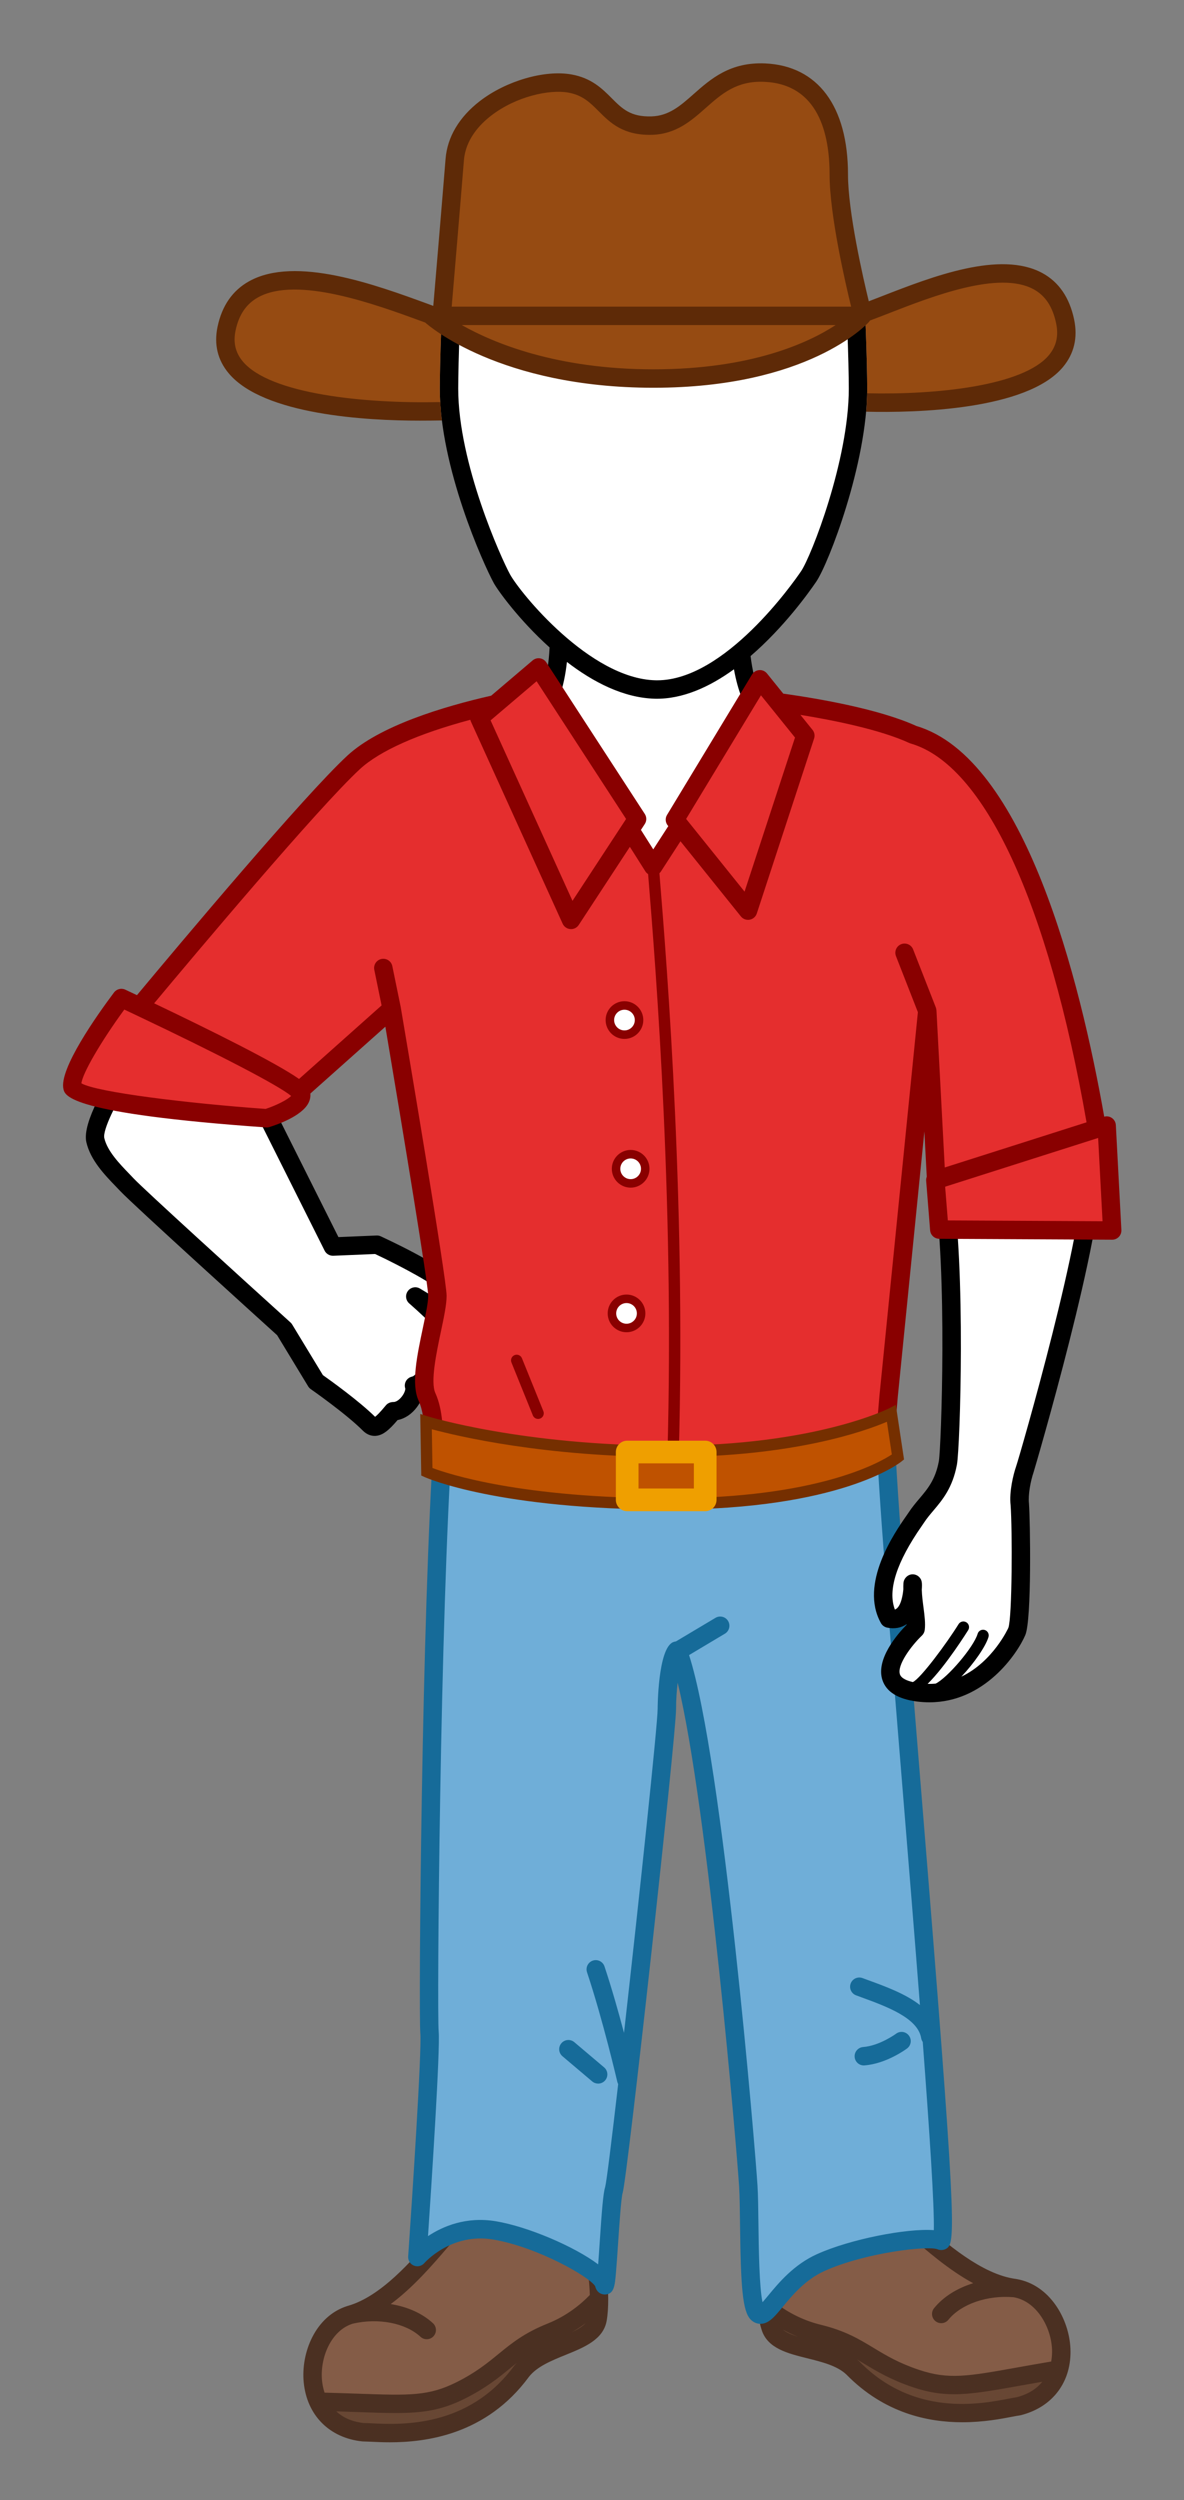 <svg xmlns="http://www.w3.org/2000/svg" xmlns:xlink="http://www.w3.org/1999/xlink" id="Layer_1" width="209" height="441" x="0" y="0" enable-background="new 0 0 209 441" version="1.1" viewBox="0 0 209 441" xml:space="preserve"><rect x="0" y="0" width="209" height="441" fill="#808080" stroke="none"/><g id="Rancher2.svg"><path id="shoe" fill="#845C47" d="M158.936,390.856c3.91,3.086,12.147,11.709,20.18,12.75c8.906,1.43,12.574,17.844,0.684,20.846 c-3.259,0.426-17.809,4.9-29.213-6.711c-4.238-4.094-13.119-2.804-14.564-7.179c-1.443-4.372-1.637-14.726,0.354-15.354 C138.368,394.579,155.025,387.774,158.936,390.856z M80.018,392.835c-3.436,3.607-10.37,13.309-18.173,15.475 c-8.616,2.676-9.927,19.443,2.271,20.732c3.286-0.037,18.322,2.336,27.971-10.773c3.618-4.648,12.592-4.629,13.404-9.162 c0.812-4.533-0.462-14.809-2.523-15.15C100.907,393.612,83.454,389.231,80.018,392.835z"/><path id="soles" fill="#684734" d="M144.473,411.649c7.692,1.869,9.234,5.256,17.254,7.928c6.904,2.303,10.912,0.771,25.166-1.592 c-0.881,2.945-3.109,5.461-7.096,6.467c-3.259,0.426-17.809,4.9-29.213-6.711c-4.24-4.094-13.119-2.804-14.564-7.179 c-0.313-0.95-0.563-2.192-0.752-3.55C137.264,408.653,140.357,410.647,144.473,411.649z M97.275,411.374 c-7.35,2.941-8.399,6.51-15.959,10.289c-6.511,3.254-10.694,2.307-25.138,1.979c1.287,2.793,3.851,4.969,7.938,5.398 c3.286-0.037,18.322,2.336,27.971-10.773c3.618-4.648,12.592-4.629,13.404-9.164c0.177-0.984,0.249-2.252,0.241-3.617 C103.989,407.39,101.208,409.802,97.275,411.374z"/><path id="shoeBorder" fill="#4B3022" d="M169.872,427.277c-6.084,0-13.771-1.6-20.446-8.397c-1.629-1.571-4.333-2.242-6.947-2.892 c-3.416-0.85-6.945-1.727-8.002-4.915c-1.369-4.147-1.727-12.946-0.201-15.931c0.396-0.771,0.938-1.271,1.608-1.483 c0.252-0.079,0.742-0.261,1.414-0.508c12.991-4.775,19.767-5.843,22.646-3.571v0.001c0.781,0.616,1.693,1.415,2.752,2.34 c4.229,3.701,10.621,9.293,16.623,10.073c0.043,0.006,0.084,0.013,0.125,0.021c5.89,1.02,9.279,7.051,9.51,12.25 c0.258,5.827-3.1,10.335-8.758,11.765c-0.062,0.016-0.122,0.026-0.187,0.036c-0.327,0.043-0.778,0.131-1.336,0.236 C176.75,426.673,173.613,427.277,169.872,427.277z M68.801,430.812c-1.311,0-2.438-0.057-3.316-0.1 c-0.563-0.028-1.016-0.042-1.351-0.048c-0.065-0.002-0.126-0.003-0.189-0.009c-5.803-0.613-9.762-4.604-10.332-10.407 c-0.511-5.211,2.025-11.704,7.731-13.487c0.033-0.011,0.067-0.021,0.102-0.027c5.849-1.67,11.351-8.069,14.998-12.312 c0.917-1.066,1.71-1.988,2.396-2.71l0,0c2.533-2.657,9.391-2.556,22.931,0.336c0.696,0.149,1.204,0.259,1.46,0.301 c0.698,0.117,1.306,0.536,1.806,1.245c1.931,2.739,2.82,11.499,2.051,15.796c-0.593,3.31-3.965,4.677-7.227,5.996 c-2.497,1.015-5.079,2.062-6.494,3.879C85.825,429.518,75.156,430.812,68.801,430.812z M80.589,420.21 c3.387-1.693,5.409-3.347,7.365-4.944c2.358-1.927,4.585-3.747,8.716-5.398c3.401-1.359,5.868-3.41,7.443-5.037 c-0.105-3.925-0.938-8.299-1.696-9.323c-0.311-0.061-0.762-0.156-1.324-0.274c-15.262-3.261-19.02-2.196-19.9-1.272 c-0.63,0.661-1.397,1.554-2.285,2.587c-2.563,2.98-5.984,6.958-9.941,9.882c2.926,0.463,5.561,1.62,7.464,3.382 c0.659,0.609,0.698,1.64,0.088,2.298c-0.609,0.657-1.637,0.698-2.296,0.089c-2.633-2.438-7.437-3.364-11.962-2.312 c-3.87,1.215-5.806,6.065-5.415,10.053c0.054,0.55,0.18,1.301,0.446,2.112c2.249,0.06,4.255,0.127,6.04,0.189 C72.305,422.554,75.664,422.671,80.589,420.21z M82.042,423.116c-4.073,2.036-7.35,2.533-12.227,2.533 c-1.907,0-4.057-0.076-6.596-0.166c-1.187-0.042-2.478-0.086-3.863-0.131c1.087,1.014,2.634,1.812,4.845,2.062 c0.368,0,0.854,0.021,1.443,0.052c5.1,0.245,17.041,0.832,25.134-10.163c0.137-0.176,0.292-0.332,0.439-0.497 c-0.4,0.317-0.798,0.643-1.206,0.976C88.015,419.413,85.752,421.262,82.042,423.116z M103.382,409.788 c-0.742,0.553-1.562,1.1-2.458,1.615C101.971,410.914,102.854,410.395,103.382,409.788z M168.421,422.337 c-2.401,0-4.625-0.354-7.208-1.218c-3.936-1.312-6.438-2.822-8.645-4.154c-0.446-0.27-0.883-0.53-1.319-0.786 c0.155,0.131,0.315,0.252,0.464,0.396c9.594,9.768,21.331,7.506,26.344,6.538c0.582-0.111,1.062-0.203,1.428-0.255 c2.152-0.562,3.57-1.572,4.506-2.729c-1.37,0.238-2.646,0.466-3.818,0.675C175.104,421.711,171.604,422.337,168.421,422.337z M140.865,412.193c-0.961-0.387-1.85-0.812-2.663-1.253C138.811,411.468,139.758,411.857,140.865,412.193z M154.25,414.183 c2.162,1.308,4.398,2.656,7.991,3.854c5.222,1.743,8.526,1.147,17.356-0.431c1.76-0.315,3.739-0.668,5.965-1.043 c0.146-0.846,0.166-1.604,0.143-2.154c-0.176-3.991-2.764-8.505-6.795-9.188c-4.618-0.396-9.241,1.196-11.502,3.979 c-0.565,0.697-1.592,0.802-2.286,0.235c-0.696-0.564-0.804-1.59-0.237-2.284c1.635-2.014,4.077-3.529,6.904-4.401 c-4.32-2.333-8.271-5.791-11.234-8.382c-1.022-0.896-1.908-1.67-2.623-2.234c-1.002-0.791-4.869-1.312-19.513,4.069 c-0.544,0.199-0.979,0.356-1.28,0.464c-0.604,1.122-0.811,5.569-0.358,9.469c1.786,1.391,4.521,3.069,8.079,3.938 C149.182,411.122,151.643,412.608,154.25,414.183z"/><path id="pants" fill="#6FAED8" d="M78.277,252.788c-2.188,31.455-2.808,101.889-2.46,105.719 c0.347,3.832-2.146,39.633-2.146,39.633s5.245-6.102,13.603-4.709c8.358,1.395,18.939,7.341,19.355,9.416 c0.523,2.615,1.049-14.479,1.744-16.564c0.695-2.092,9.341-79.639,9.341-84.861c0-5.226,1.164-10.959,1.947-10.187 c6.021,15.868,12.085,88.519,12.435,94.437c0.348,5.922-0.162,20.619,1.579,22.361c1.741,1.739,4.25-5.793,11.214-8.93 c6.965-3.135,18.807-4.875,21.242-3.826c2.438,1.041-9.795-126.566-9.854-144.35C152.449,248.835,82.108,244.581,78.277,252.788z"/><path id="pantsBorder" fill="#166B99" d="M134.234,409.913c-0.629,0-1.231-0.258-1.707-0.733c-1.453-1.453-1.76-5.653-1.896-16.762 c-0.031-2.569-0.061-4.997-0.158-6.653c-0.305-5.175-5.459-66.748-10.854-88.944c-0.164,1.392-0.278,2.979-0.278,4.601 c0,4.8-8.631,82.993-9.424,85.375c-0.267,0.82-0.592,5.688-0.81,8.91c-0.131,1.96-0.258,3.85-0.383,5.25 c-0.203,2.298-0.326,3.685-1.877,3.785c-0.147,0.008-1.425,0.049-1.787-1.463c-1.001-1.67-10.263-6.944-18.055-8.243 c-7.37-1.22-12.057,4.109-12.103,4.166c-0.457,0.53-1.203,0.708-1.85,0.441c-0.646-0.266-1.052-0.917-1.003-1.614 c0.691-9.921,2.423-36.336,2.148-39.373c-0.325-3.582,0.234-74.021,2.457-105.979c0.014-0.199,0.064-0.395,0.148-0.574 c0.618-1.324,2.113-2.359,4.571-3.166c15.641-5.133,71.913-1.492,75.683,0.565c0.521,0.283,0.844,0.828,0.846,1.421 c0.024,7.67,2.33,35.895,4.771,65.777c6.156,75.381,6.01,78.781,4.479,79.886c-0.461,0.333-1.133,0.408-1.658,0.184 c-1.596-0.686-12.706,0.562-19.938,3.815c-3.412,1.537-5.703,4.303-7.375,6.322c-1.466,1.77-2.434,2.938-3.839,3.004 C134.307,409.912,134.27,409.913,134.234,409.913z M121.633,291.95c5.979,18.422,11.743,87.836,12.084,93.623 c0.104,1.73,0.133,4.194,0.164,6.805c0.049,4.029,0.137,11.081,0.719,13.723c0.336-0.369,0.729-0.848,1.077-1.267 c1.771-2.138,4.443-5.367,8.546-7.213c5.897-2.655,15.842-4.585,20.615-4.229c0.107-4.229-0.747-17.257-1.954-33.2 c-0.141-0.195-0.239-0.428-0.28-0.681c-0.596-3.562-6.102-5.57-10.523-7.186l-0.958-0.353c-0.845-0.31-1.272-1.242-0.963-2.086 c0.31-0.843,1.246-1.271,2.086-0.963l0.946,0.348c3.095,1.128,6.636,2.419,9.193,4.414c-0.92-11.862-1.978-24.814-2.949-36.726 c-2.334-28.575-4.545-55.64-4.766-64.833c-4.051-0.844-19.834-2.244-37.801-2.518c-26.622-0.404-35.67,2.033-36.998,3.672 c-2.193,32.025-2.757,101.537-2.437,105.074c0.289,3.191-1.249,26.702-1.882,36.089c2.601-1.724,6.724-3.499,11.988-2.62 c5.601,0.933,13.85,4.436,18.047,7.604c0.095-1.235,0.19-2.663,0.276-3.945c0.357-5.312,0.6-8.617,0.967-9.721 c0.249-0.995,1.146-8.255,2.289-18.138c-0.07-0.128-0.124-0.269-0.158-0.417c-0.025-0.106-2.5-10.789-5.339-19.307 c-0.284-0.854,0.176-1.771,1.028-2.058c0.854-0.283,1.772,0.179,2.055,1.028c1.286,3.856,2.497,8.143,3.445,11.721 c2.668-23.616,5.938-54.415,5.938-57.18c0-0.105,0.031-10.614,2.725-11.74c0.166-0.066,0.334-0.111,0.504-0.131l6.981-4.16 c0.773-0.46,1.771-0.204,2.229,0.564c0.459,0.771,0.207,1.769-0.563,2.229L121.633,291.95z M105.585,367.54 c-0.371,0-0.743-0.126-1.049-0.385l-5.252-4.443c-0.685-0.579-0.771-1.604-0.191-2.29c0.58-0.686,1.604-0.771,2.291-0.188 l5.252,4.441c0.685,0.579,0.771,1.604,0.191,2.29C106.505,367.345,106.047,367.54,105.585,367.54z M152.479,364.335 c-0.84,0-1.553-0.647-1.617-1.5c-0.068-0.895,0.602-1.676,1.494-1.745c2.912-0.225,5.785-2.325,5.812-2.346 c0.716-0.539,1.734-0.396,2.273,0.325c0.539,0.718,0.395,1.734-0.324,2.272c-0.146,0.109-3.621,2.688-7.512,2.986 C152.564,364.333,152.521,364.335,152.479,364.335z"/><path id="body" fill="#FFF" d="M161.62,287.325c0.252-1.929-0.665-5.033-0.524-7.943c0.037-0.782,0.396,7.076-4.173,6.138 c-3.696-6.599,3.854-16.319,4.833-17.828c1.88-2.881,4.613-4.481,5.57-9.657c0.51-2.761,1.57-34.367-0.906-49.161 c-2.166-12.924-2.23-31.585-2.297-34.361c-0.135-5.955,5.006-35.756,10.345-23.841c5.337,11.915,17.271,45.709,18.175,55.479 c0.906,9.771-11.191,51.465-11.738,53.042c-0.543,1.578-1.104,4.285-0.889,6.188c0.274,3.744,0.375,20.304-0.521,22.402 c-0.896,2.096-6.653,12.112-17.426,10.745C151.293,297.152,161.62,287.325,161.62,287.325z M22.06,189.07 c0,0-5.953,8.918-5.231,12.05c0.724,3.131,3.694,5.86,5.592,7.877c2.366,2.514,27.769,25.485,27.769,25.485l5.597,9.221 c0,0,6.327,4.404,9.408,7.502c1.047,1.053,2.074,0.271,4.172-2.264c2.273,0.035,4.233-2.961,3.717-4.523 c1.886-0.404,3.475-3.91,3.03-5.309c3.28-1.453,2.312-5.361,1.735-6.172c-2.271-2.283-4.542-4.24-4.542-4.24l4.866,2.936 c0,0,1.932-2.496,0.974-4.568c-0.957-2.07-12.601-7.5-12.601-7.5l-7.787,0.327l-12.832-25.608 C45.926,194.281,37.126,186.139,22.06,189.07z M130.775,115.031c0.613,5.791,2.42,12.257,7.406,12.728 c2.553,0,0.092,35.315-22.884,35.315c-22.978,0-27.376-31.17-27.031-34.106c8.114,0.695,10.192-8.2,10.398-15.468 M150.434,48.062 c-3.846-16.851-18.092-24.106-35.074-24.106c-17.006,0-31.267,7.273-35.09,24.173c-0.66,2.912-1.007,16.934-1.007,20.426 c0,13.445,7.521,30.203,9.326,33.513c1.805,3.31,14.442,19.258,27.081,19.559c12.638,0.3,24.976-16.85,27.08-19.945 c2.104-3.095,8.708-20.529,8.708-33.126C151.457,65.033,151.104,50.991,150.434,48.062z"/><path id="face" fill="#FFF" d="M151.457,68.554c0,12.598-6.604,30.032-8.708,33.126c-2.106,3.095-14.442,20.245-27.08,19.945 c-12.639-0.301-25.276-16.249-27.081-19.559c-1.805-3.31-9.326-20.067-9.326-33.513c0-3.493,0.347-17.514,1.007-20.426 c3.825-16.9,18.084-24.173,35.09-24.173c16.982,0,31.229,7.256,35.074,24.106C151.104,50.991,151.457,65.033,151.457,68.554z"/><path id="bodyBorder" d="M66.125,253.284c-0.553,0-1.329-0.175-2.084-0.935c-2.943-2.959-9.122-7.271-9.184-7.313 c-0.187-0.13-0.343-0.297-0.461-0.491l-5.474-9.018c-2.441-2.209-25.38-22.967-27.686-25.417c-0.237-0.252-0.492-0.516-0.756-0.79 c-2.006-2.078-4.503-4.664-5.236-7.835c-0.816-3.541,3.976-11.089,5.463-13.318c0.241-0.36,0.616-0.61,1.042-0.693 c15.696-3.049,24.896,5.258,25.28,5.613c0.144,0.133,0.262,0.29,0.349,0.465l12.361,24.669l6.737-0.283 c0.255-0.016,0.518,0.041,0.754,0.151c4.55,2.121,12.34,6.021,13.389,8.292c1.281,2.771-0.734,5.672-1.125,6.193 c0.479,1.056,0.813,2.812,0.349,4.503c-0.336,1.225-1.035,2.223-2.046,2.937c-0.083,1.121-0.552,2.312-1.075,3.213 c-0.557,0.959-1.228,1.705-1.958,2.193c-0.097,0.905-0.49,1.869-1.146,2.764c-0.913,1.243-2.154,2.064-3.436,2.309 c-1.535,1.802-2.622,2.729-3.94,2.79C66.207,253.283,66.167,253.284,66.125,253.284z M56.998,242.566 c1.271,0.896,6.375,4.551,9.213,7.355c0.291-0.215,0.848-0.742,1.903-2.021c0.314-0.379,0.787-0.58,1.277-0.588 c0.482,0.028,1.034-0.342,1.498-0.91c0.537-0.654,0.689-1.303,0.648-1.486c-0.145-0.438-0.095-0.913,0.134-1.312 s0.62-0.681,1.071-0.775c0.805-0.173,1.969-2.452,1.816-3.251c-0.251-0.789,0.139-1.619,0.897-1.954 c0.644-0.285,1.033-0.699,1.227-1.305c0.309-0.963,0.019-2.036-0.135-2.387c-2.151-2.148-4.28-3.985-4.301-4.006 c-0.64-0.552-0.751-1.501-0.255-2.185c0.496-0.687,1.435-0.874,2.155-0.438l3.422,2.064c0.208-0.562,0.312-1.172,0.103-1.624 c-0.673-1.001-6.4-4.163-11.455-6.542l-7.39,0.31c-0.627,0.022-1.234-0.321-1.521-0.896l-12.688-25.322 c-1.365-1.144-9.025-6.943-21.58-4.753c-2.552,3.941-4.946,8.819-4.625,10.213c0.53,2.292,2.68,4.52,4.407,6.309 c0.274,0.285,0.538,0.558,0.784,0.819c1.836,1.951,18.906,17.465,27.675,25.395c0.117,0.104,0.218,0.229,0.299,0.363 L56.998,242.566z M115.299,164.699c-7.132,0-13.238-2.798-18.146-8.317c-8.832-9.93-10.777-25.236-10.499-27.604 c0.102-0.871,0.88-1.502,1.752-1.43c1.948,0.167,3.503-0.302,4.768-1.429c2.225-1.985,3.579-6.127,3.839-11.71 c-5.396-4.85-9.157-10.088-9.853-11.365c-1.89-3.465-9.524-20.46-9.524-34.291c0-3.316,0.325-17.599,1.047-20.786 C82.342,31.6,95.71,22.329,115.359,22.329c19.617,0,32.979,9.247,36.658,25.37c0.732,3.21,1.062,17.531,1.062,20.854 c0,13.211-6.822,30.855-8.989,34.041c-1.309,1.923-5.688,8.048-11.6,13.134c0.597,4.724,2.095,10.013,5.792,10.408 c2.326,0.101,2.326,3.627,2.326,5.146c0,5.156-1.575,13.342-5.102,20.007C130.873,160.062,123.883,164.699,115.299,164.699z M89.933,130.604c0.409,4.263,2.816,15.938,9.648,23.619c4.266,4.795,9.554,7.227,15.718,7.227c6.643,0,12.047-3.191,16.064-9.485 c5.479-8.584,6.406-19.952,5.879-22.704c-2.922-0.599-6.254-3.176-7.684-11.204c-4.226,3.068-9.023,5.301-13.932,5.194 c-5.566-0.132-10.97-2.96-15.553-6.486c-0.455,4.227-1.698,8.869-4.738,11.581C93.822,129.698,92.009,130.454,89.933,130.604z M115.359,25.58c-10.577,0-28.995,2.976-33.506,22.907c-0.587,2.589-0.967,16.005-0.967,20.067c0,13.215,7.626,29.981,9.128,32.735 c1.765,3.237,14.087,18.436,25.693,18.712c0.098,0.002,0.195,0.003,0.293,0.003c11.965,0.002,24.057-17.255,25.404-19.238 c1.805-2.652,8.427-19.604,8.427-32.212c0-4.071-0.386-17.522-0.981-20.13C144.314,28.548,125.919,25.58,115.359,25.58z M164.059,300.281L164.059,300.281c-0.724,0-1.461-0.049-2.197-0.141c-3.36-0.432-5.412-1.705-6.098-3.791 c-1.209-3.687,2.689-8.138,4.274-9.748c0-0.033,0-0.065,0-0.101c-0.949,0.647-2.14,0.876-3.442,0.606 c-0.463-0.096-0.861-0.387-1.092-0.799c-3.88-6.924,2.454-16.01,4.536-18.994c0.153-0.223,0.274-0.395,0.353-0.512 c0.599-0.916,1.256-1.693,1.894-2.447c1.46-1.728,2.84-3.356,3.442-6.623c0.401-2.176,1.562-33.816-0.912-48.595 c-1.973-11.771-2.217-28.005-2.297-33.34c-0.009-0.556-0.016-0.98-0.021-1.251c-0.104-4.599,2.672-22.81,6.867-27.101 c0.771-0.789,1.616-1.188,2.516-1.188c2.394,0,3.654,2.819,4.07,3.746c5.307,11.848,17.379,45.952,18.31,55.994 c0.963,10.376-11.688,53.342-11.82,53.726c-0.521,1.517-0.982,3.95-0.811,5.473c0.225,3.031,0.506,20.537-0.645,23.226 C179.577,291.721,173.788,300.281,164.059,300.281z M191.023,206.299c-0.888-9.568-12.939-43.581-18.039-54.965 c-0.578-1.291-1.002-1.694-1.149-1.805c-2.472,1.184-6.224,18.957-6.087,24.945c0.006,0.275,0.013,0.708,0.021,1.276 c0.078,5.274,0.319,21.324,2.252,32.853c2.5,14.926,1.453,46.741,0.9,49.725c-0.76,4.113-2.564,6.247-4.156,8.131 c-0.6,0.708-1.164,1.377-1.648,2.12c-0.09,0.136-0.229,0.339-0.41,0.599c-4.448,6.381-6.04,11.332-4.742,14.743 c1.161-0.401,1.445-3.004,1.494-3.569c-0.008-0.351-0.004-0.699,0.014-1.047c0.041-0.865,0.762-1.602,1.629-1.602 c0.453,0,0.885,0.188,1.191,0.52c0.451,0.485,0.506,0.985,0.419,2.211c0.031,1.03,0.17,2.088,0.304,3.111 c0.189,1.453,0.368,2.825,0.217,3.992c-0.049,0.367-0.223,0.709-0.489,0.965c-1.884,1.799-4.423,5.216-3.89,6.838 c0.242,0.733,1.289,1.145,2.281,1.373c1.405-0.663,6.012-6.896,8.073-10.221c0.29-0.469,0.907-0.612,1.377-0.322 c0.47,0.291,0.613,0.907,0.322,1.377c-0.054,0.085-3.95,6.34-7.161,9.477c0.104,0.002,0.209,0.011,0.312,0.011 c0.377,0,0.746-0.021,1.106-0.052c2.065-1.014,6.703-6.406,7.409-8.789c0.156-0.527,0.714-0.834,1.242-0.676 c0.529,0.157,0.83,0.715,0.676,1.244c-0.494,1.666-2.566,4.649-4.791,6.993c5.589-2.653,8.264-8.534,8.296-8.61 c0.677-1.819,0.717-17.278,0.396-21.645c-0.271-2.359,0.482-5.413,0.974-6.835C180.012,256.796,191.893,215.672,191.023,206.299z"/><path id="shirt" fill="#E52E2E" d="M165.256,208.128l-0.145,0.046l0.697,8.72l30.521,0.163l-0.979-18.511l-1.713,0.545 c-5.811-34.088-16.556-64.913-32.438-69.498c-6.735-3.108-18.291-4.965-23.797-5.715l-3.27-4.05l-14.996,24.762l0.834,1.037 l-4.675,7.217l-4.093-6.464l1.252-1.911l-17.384-26.733l-7.622,6.479c-7.998,1.796-19.448,5.116-25.023,10.262 c-7.915,7.306-31.848,35.914-37.81,43.075c-1.961-0.93-3.194-1.505-3.194-1.505s-9.424,12.566-8.64,15.708 c0.785,3.142,34.298,5.498,34.298,5.498s6.808-2.095,6.021-4.451c-0.032-0.096-0.131-0.219-0.26-0.354l16.292-14.507 c0,0,8.073,47.64,8.073,50.627c0,3.832-3.583,14.002-1.842,17.83c1.74,3.83,1.038,9.67,1.038,9.67s19.445,6.918,45.581,6.918 c26.135,0,34.137-8.043,34.137-8.043l0.736-8.655l1.935-19.367l4.887-48.606L165.256,208.128z"/><path id="buttons" fill="#FFF" d="M112.807,179.936c0,1.422-1.154,2.575-2.576,2.575s-2.573-1.153-2.573-2.575 s1.151-2.575,2.573-2.575C111.652,177.36,112.807,178.513,112.807,179.936z M111.324,203.596c-1.424,0-2.575,1.153-2.575,2.575 s1.151,2.575,2.575,2.575c1.422,0,2.574-1.153,2.574-2.575S112.746,203.596,111.324,203.596z M110.596,229.104 c-1.424,0-2.576,1.151-2.576,2.573c0,1.423,1.152,2.576,2.576,2.576c1.422,0,2.574-1.153,2.574-2.576 C113.17,230.255,112.018,229.104,110.596,229.104z"/><path id="shirtBorder" fill="#890000" d="M121.988,264.611c-26.115,0-45.32-6.727-46.125-7.012 c-0.715-0.254-1.158-0.972-1.069-1.725c0.007-0.057,0.624-5.443-0.904-8.807c-1.334-2.935-0.273-7.961,0.752-12.818 c0.485-2.3,0.944-4.473,0.944-5.684c0-1.988-4.351-28.448-7.561-47.461L54.78,192.902c0.057,0.56-0.055,1.127-0.334,1.669 c-1.2,2.333-5.572,3.831-6.884,4.234c-0.191,0.06-0.395,0.081-0.592,0.068c-34.689-2.439-35.468-5.553-35.761-6.725 c-0.876-3.513,5.943-13.113,8.917-17.078c0.461-0.615,1.29-0.823,1.986-0.498c0,0,0.771,0.359,2.065,0.97 c7.749-9.294,29.546-35.243,37.15-42.262c5.671-5.234,16.846-8.623,25.377-10.565l7.317-6.22c0.355-0.302,0.826-0.439,1.287-0.37 c0.462,0.067,0.873,0.331,1.128,0.722l17.384,26.733c0.352,0.54,0.351,1.237-0.004,1.776l-0.678,1.036l2.176,3.436l2.653-4.101 l-0.098-0.121c-0.429-0.533-0.479-1.276-0.123-1.86l14.997-24.762c0.273-0.453,0.752-0.744,1.279-0.779 c0.533-0.048,1.041,0.188,1.373,0.601l2.865,3.549c6.223,0.872,16.922,2.707,23.506,5.71c19.125,5.67,28.893,44.764,33.151,68.912 c0.461-0.126,0.958-0.043,1.353,0.231c0.414,0.286,0.672,0.748,0.699,1.25l0.979,18.511c0.022,0.447-0.14,0.884-0.447,1.208 c-0.308,0.321-0.731,0.503-1.176,0.503c-0.003,0-0.007,0-0.009,0l-30.521-0.163c-0.844-0.004-1.544-0.654-1.611-1.495l-0.696-8.72 c-0.021-0.254,0.02-0.501,0.106-0.726l-0.423-8.005l-4.698,46.876l-0.734,8.633c-0.032,0.381-0.198,0.736-0.469,1.009 C156.93,256.438,148.493,264.611,121.988,264.611z M14.369,191.096c2.687,1.559,18.598,3.522,32.52,4.513 c1.936-0.635,3.895-1.642,4.503-2.293c-2.251-1.858-12.599-7.249-27.464-14.295c-0.001,0-0.002-0.001-0.003-0.001 c-0.791-0.375-1.463-0.692-1.983-0.937C17.828,183.711,14.57,189.31,14.369,191.096z M114.42,154.373l-0.016-0.186 c-0.188-0.125-0.354-0.279-0.479-0.475l-2.741-4.332l-9.026,13.779c-0.325,0.496-0.896,0.783-1.484,0.729 c-0.591-0.045-1.11-0.409-1.355-0.948L83.132,127.3c-0.049-0.107-0.085-0.219-0.109-0.331c-9.166,2.438-15.996,5.474-19.491,8.7 c-7.375,6.807-29.307,32.911-36.322,41.313c10.055,4.793,21.481,10.464,25.578,13.342l14.57-12.974l-1.287-6.273 c-0.181-0.879,0.386-1.738,1.265-1.918c0.883-0.182,1.738,0.386,1.918,1.265l1.476,7.19c0.002,0.011,0.001,0.021,0.003,0.033 c0.001,0.008,0.005,0.014,0.007,0.022c0.829,4.89,8.096,47.863,8.096,50.899c0,1.552-0.47,3.775-1.014,6.354 c-0.788,3.73-1.866,8.842-0.974,10.805c1.391,3.061,1.393,7.123,1.28,9.198c4.261,1.351,19.668,5.786,39.543,6.371 C119.291,214.307,115.76,170.85,114.42,154.373z M95.361,250.223c-0.123,0.051-0.25,0.073-0.375,0.073 c-0.396,0-0.77-0.235-0.927-0.625l-3.779-9.332c-0.208-0.512,0.04-1.095,0.551-1.302c0.511-0.207,1.095,0.039,1.302,0.552 l3.779,9.332C96.12,249.434,95.873,250.016,95.361,250.223z M166.768,205.941l25.03-7.969 c-6.771-38.746-18.062-63.069-31.048-66.818c-0.079-0.022-0.156-0.051-0.23-0.085c-5.184-2.393-13.525-4.045-19.232-4.969 l2.136,2.646c0.347,0.429,0.451,1.003,0.279,1.526l-10.113,30.866c-0.187,0.566-0.666,0.986-1.252,1.093 c-0.589,0.107-1.187-0.116-1.56-0.58l-10.66-13.255l-3.452,5.331c-0.075,0.116-0.164,0.221-0.265,0.312l0.015,0.172 c1.343,16.506,4.879,60.034,3.258,107.131c0.769,0.014,1.538,0.021,2.316,0.021c21.802,0,30.646-5.737,32.571-7.225l0.683-7.988 l6.782-67.607l-3.87-9.888c-0.325-0.836,0.087-1.778,0.923-2.105c0.834-0.328,1.775,0.084,2.104,0.921l4.014,10.252 c0.012,0.028,0.016,0.058,0.023,0.086c0.021,0.057,0.036,0.115,0.049,0.175c0.01,0.05,0.019,0.099,0.021,0.149 c0.004,0.032,0.013,0.063,0.016,0.096L166.768,205.941z M167.311,215.277l27.309,0.146l-0.777-14.69l-27.006,8.598L167.311,215.277 z M121.241,144.61l10.19,12.67l8.904-27.18l-4.195-5.202c-0.002-0.001-0.002-0.002-0.005-0.004l-1.811-2.244l-13.208,21.807 l0.121,0.15C121.24,144.609,121.241,144.609,121.241,144.61z M86.598,127.073l14.458,31.835l8.788-13.416 c0.002-0.001,0.002-0.002,0.004-0.004l0.67-1.024L94.72,120.169l-6.212,5.281c0,0-0.001,0.001-0.002,0.001L86.598,127.073z M110.596,235.003c-1.835,0-3.326-1.492-3.326-3.326c0-1.833,1.491-3.323,3.326-3.323c1.834,0,3.324,1.49,3.324,3.323 C113.92,233.511,112.43,235.003,110.596,235.003z M110.596,229.854c-1.008,0-1.826,0.817-1.826,1.823 c0,1.007,0.818,1.826,1.826,1.826c1.006,0,1.824-0.819,1.824-1.826C112.42,230.671,111.602,229.854,110.596,229.854z M111.324,209.496c-1.834,0-3.325-1.491-3.325-3.325s1.491-3.325,3.325-3.325s3.324,1.492,3.324,3.325 S113.158,209.496,111.324,209.496z M111.324,204.346c-1.008,0-1.825,0.819-1.825,1.825s0.817,1.825,1.825,1.825 c1.007,0,1.824-0.818,1.824-1.825S112.331,204.346,111.324,204.346z M110.23,183.261c-1.832,0-3.324-1.492-3.324-3.325 s1.492-3.325,3.324-3.325c1.834,0,3.326,1.492,3.326,3.325S112.064,183.261,110.23,183.261z M110.23,178.11 c-1.006,0-1.824,0.819-1.824,1.825s0.818,1.825,1.824,1.825c1.008,0,1.826-0.819,1.826-1.825S111.238,178.11,110.23,178.11z"/><path id="belt" fill="#BF5200" d="M75.206,250.788l0.146,8.842c0,0,12.581,5.654,42.736,5.654c30.155,0,40.418-8.265,40.418-8.265 l-1.158-7.685c0,0-13.018,6.67-39.259,6.67C91.848,256.006,75.206,250.788,75.206,250.788z"/><path id="beltBorder" fill="#752F00" d="M118.087,266.284c-30.024,0-42.625-5.509-43.146-5.742l-0.579-0.261l-0.179-10.861 l1.321,0.414c0.166,0.053,16.822,5.173,42.584,5.173c25.702,0,38.674-6.493,38.803-6.56l1.236-0.635l1.452,9.627l-0.447,0.358 C158.703,258.146,148.249,266.284,118.087,266.284z M76.34,258.948c2.786,1.053,15.726,5.336,41.748,5.336 c26.062,0,37.073-6.229,39.337-7.724l-0.868-5.765c-3.852,1.644-16.529,6.209-38.468,6.209c-21.942,0-37.399-3.687-41.861-4.89 L76.34,258.948z"/><path fill="#EF9F00" d="M124.482,266.568h-13.771c-1.104,0-2-0.896-2-2v-8.437c0-1.104,0.896-2,2-2h13.771c1.104,0,2,0.896,2,2 v8.437C126.482,265.674,125.586,266.568,124.482,266.568z M112.713,262.568h9.77v-4.437h-9.77V262.568z"/><path id="hat" fill="#964B12" d="M77.896,58.007c-0.179,4.533-0.259,8.896-0.259,10.547c0,1.299,0.067,2.625,0.191,3.966 c-7.164,0.218-40.976,0.459-37.836-14.545c3.205-15.318,26.027-6.074,36.833-2.166l1.12,0.163c0,0,1.576-18.482,2.327-27.827 c0.754-9.343,13.538-14.614,20.306-13.416c6.771,1.198,6.447,7.666,14.468,7.427c8.024-0.24,9.708-9.823,19.983-9.345 c10.279,0.478,13.035,9.583,13.035,17.97c0,8.385,4.088,24.259,4.088,24.259l0.006,0.278c9.738-3.433,32.479-14.776,35.857,1.372 c3.045,14.556-27.013,14.54-35.007,14.282c0.048-0.819,0.072-1.627,0.072-2.418c0-1.981-0.11-7.238-0.322-11.955l-1.678,0.12 c-3.217,2.725-13.896,10.053-35.729,10.053c-18.839,0-30.536-5.454-35.833-8.701L77.896,58.007z"/><path id="hatBorder" fill="#5E2A07" d="M189.605,56.358c-0.809-3.855-2.694-6.611-5.61-8.192 c-7.445-4.034-19.454,0.637-28.226,4.048c-0.851,0.331-1.658,0.645-2.412,0.932c-0.998-4.114-3.668-15.757-3.668-22.364 c0-12.021-5.315-19.162-14.586-19.593c-6.211-0.287-9.644,2.733-12.658,5.399c-2.338,2.067-4.357,3.852-7.448,3.944 c-3.707,0.108-5.166-1.356-7.022-3.213c-1.666-1.668-3.556-3.56-7.114-4.189c-4.744-0.837-11.542,1.139-16.163,4.706 c-3.645,2.814-5.736,6.334-6.046,10.179c-0.602,7.486-1.747,20.998-2.167,25.942c-0.275-0.1-0.556-0.203-0.843-0.309 c-9.345-3.421-23.465-8.592-31.666-4.038c-2.924,1.624-4.8,4.326-5.575,8.032c-0.651,3.109,0.012,5.87,1.968,8.206 c6.162,7.354,24.342,8.353,33.736,8.353c1.163,0,2.776-0.015,3.904-0.036c-0.135-1.088-0.236-2.17-0.298-3.24 c-13.465,0.298-30.039-1.422-34.85-7.164c-1.303-1.555-1.721-3.338-1.279-5.452c0.582-2.78,1.881-4.695,3.972-5.856 c6.9-3.832,20.716,1.226,28.971,4.249c0.18,0.066,0.358,0.131,0.534,0.195c0.01,0.01,0.021,0.02,0.032,0.029 c0.523,0.469,13.134,11.472,40.261,11.472c27.229,0,37.59-11.12,38.02-11.594c0.072-0.083,0.139-0.171,0.193-0.265 c1.022-0.377,2.16-0.82,3.386-1.296c7.717-3.002,19.378-7.538,25.498-4.22c2.065,1.12,3.366,3.083,3.978,6 c0.465,2.212,0.041,4.058-1.291,5.644c-4.525,5.392-19.77,6.997-32.062,6.709c-0.021,1.061-0.082,2.145-0.182,3.247 c8.762,0.214,28.357-0.273,34.733-7.866C189.607,62.391,190.275,59.565,189.605,56.358z M115.352,65.147 c-17.134,0-28.266-4.654-33.842-7.808h66C142.729,60.458,132.661,65.147,115.352,65.147z M79.735,54.089 c0.43-5.06,1.56-18.393,2.156-25.813c0.296-3.673,2.77-6.306,4.793-7.868c4.44-3.428,10.326-4.66,13.61-4.078 c2.549,0.451,3.862,1.765,5.382,3.286c2.021,2.023,4.293,4.292,9.418,4.166c4.266-0.128,6.93-2.482,9.506-4.759 c2.801-2.476,5.448-4.819,10.354-4.587c9.493,0.442,11.485,9.133,11.485,16.347c0,7.14,2.806,19.242,3.801,23.308H79.735V54.089z"/></g></svg>